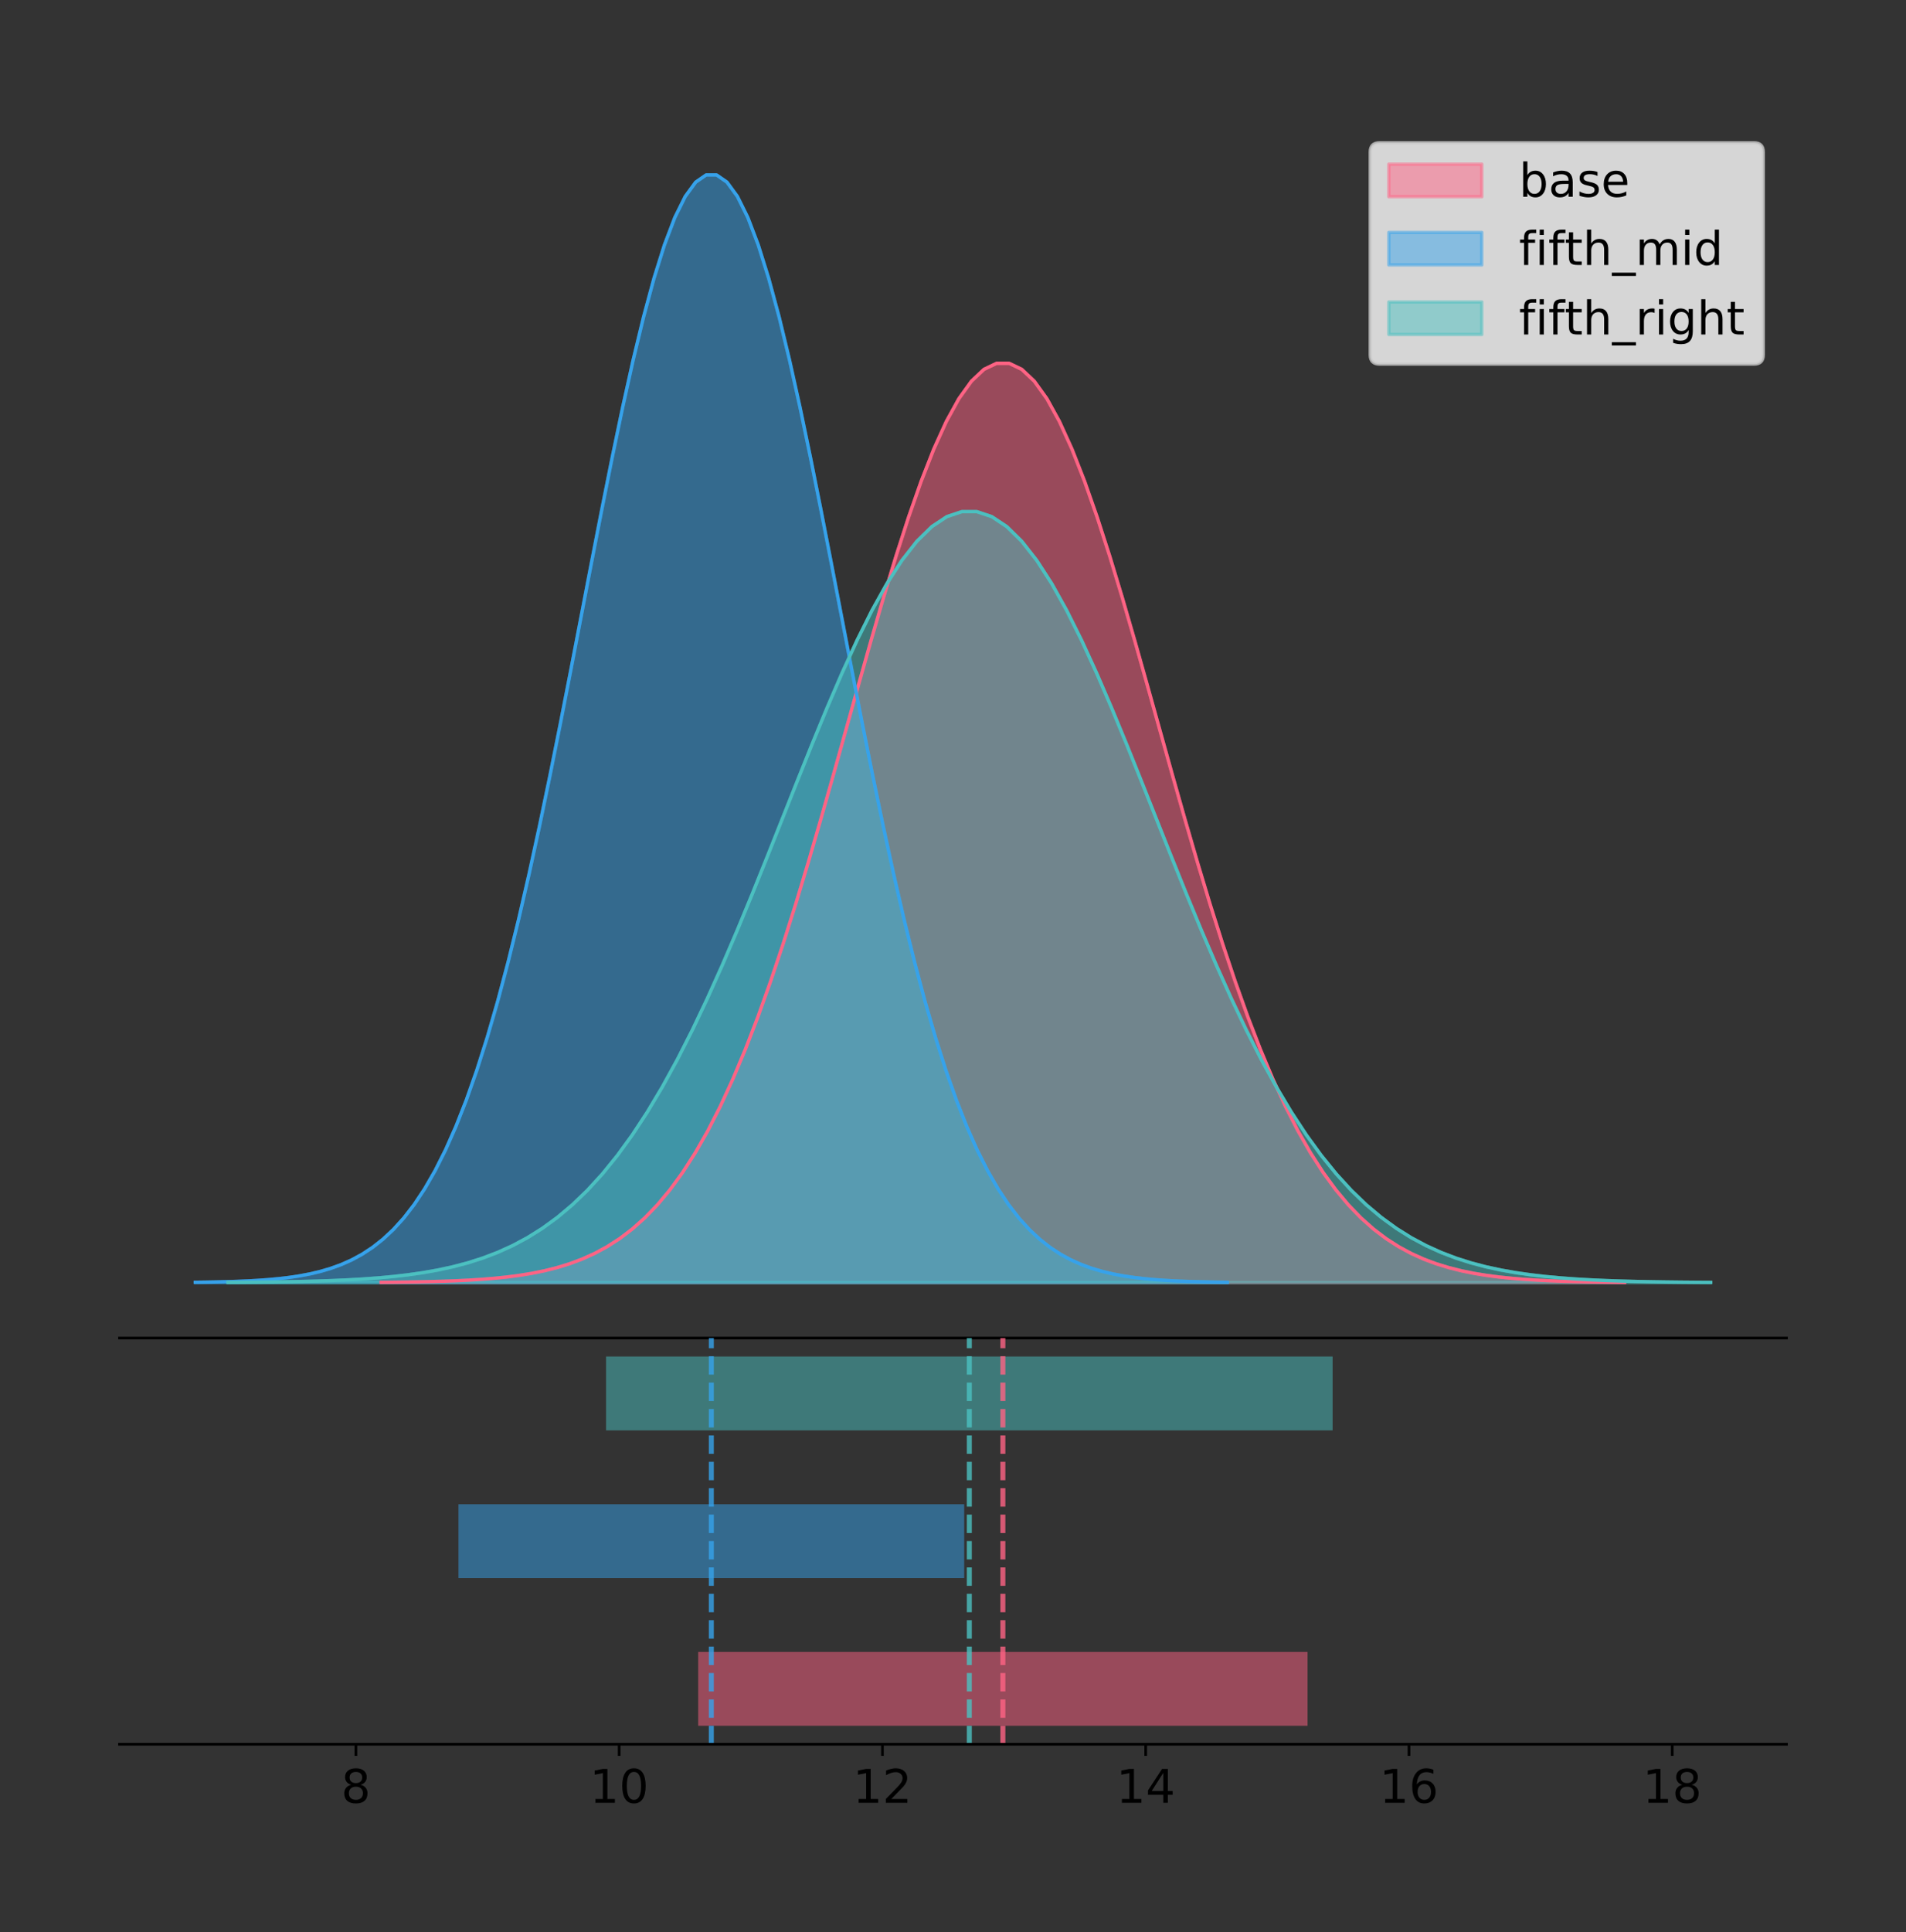 <?xml version="1.0" encoding="utf-8" standalone="no"?>
<!DOCTYPE svg PUBLIC "-//W3C//DTD SVG 1.1//EN"
  "http://www.w3.org/Graphics/SVG/1.1/DTD/svg11.dtd">
<!-- Created with matplotlib (https://matplotlib.org/) -->
<svg height="581.789pt" version="1.1" viewBox="0 0 574.2 581.789" width="574.2pt" xmlns="http://www.w3.org/2000/svg" xmlns:xlink="http://www.w3.org/1999/xlink">
 <rect x="0" y="0" width="574.2" height="581.789" fill="#333333" stroke="none"/>
 <defs>
  <style type="text/css">
*{stroke-linecap:butt;stroke-linejoin:round;}
  </style>
 </defs>
 <g id="figure_1">
  <g id="patch_1">
   <path d="M 0 581.789 
L 574.2 581.789 
L 574.2 0 
L 0 0 
z
" style="fill:none;"/>
  </g>
  <g id="axes_1">
   <g id="patch_2">
    <path d="M 36 402.93 
L 538.2 402.93 
L 538.2 36 
L 36 36 
z
" style="fill:none;"/>
   </g>
   <g id="PolyCollection_1">
    <defs>
     <path d="M 114.801 -195.538 
L 114.801 -195.631 
L 118.585 -195.666 
L 122.37 -195.713 
L 126.154 -195.776 
L 129.938 -195.859 
L 133.723 -195.969 
L 137.507 -196.113 
L 141.291 -196.299 
L 145.076 -196.539 
L 148.86 -196.847 
L 152.644 -197.237 
L 156.429 -197.73 
L 160.213 -198.347 
L 163.997 -199.115 
L 167.782 -200.063 
L 171.566 -201.225 
L 175.35 -202.638 
L 179.135 -204.346 
L 182.919 -206.393 
L 186.703 -208.828 
L 190.487 -211.704 
L 194.272 -215.075 
L 198.056 -218.994 
L 201.84 -223.517 
L 205.625 -228.694 
L 209.409 -234.574 
L 213.193 -241.197 
L 216.978 -248.596 
L 220.762 -256.793 
L 224.546 -265.796 
L 228.331 -275.597 
L 232.115 -286.173 
L 235.899 -297.477 
L 239.684 -309.445 
L 243.468 -321.99 
L 247.252 -335.003 
L 251.037 -348.354 
L 254.821 -361.893 
L 258.605 -375.453 
L 262.39 -388.851 
L 266.174 -401.896 
L 269.958 -414.387 
L 273.743 -426.123 
L 277.527 -436.908 
L 281.311 -446.552 
L 285.096 -454.883 
L 288.88 -461.746 
L 292.664 -467.013 
L 296.449 -470.581 
L 300.233 -472.383 
L 304.017 -472.383 
L 307.802 -470.581 
L 311.586 -467.013 
L 315.37 -461.746 
L 319.155 -454.883 
L 322.939 -446.552 
L 326.723 -436.908 
L 330.508 -426.123 
L 334.292 -414.387 
L 338.076 -401.896 
L 341.861 -388.851 
L 345.645 -375.453 
L 349.429 -361.893 
L 353.214 -348.354 
L 356.998 -335.003 
L 360.782 -321.99 
L 364.567 -309.445 
L 368.351 -297.477 
L 372.135 -286.173 
L 375.919 -275.597 
L 379.704 -265.796 
L 383.488 -256.793 
L 387.272 -248.596 
L 391.057 -241.197 
L 394.841 -234.574 
L 398.625 -228.694 
L 402.41 -223.517 
L 406.194 -218.994 
L 409.978 -215.075 
L 413.763 -211.704 
L 417.547 -208.828 
L 421.331 -206.393 
L 425.116 -204.346 
L 428.9 -202.638 
L 432.684 -201.225 
L 436.469 -200.063 
L 440.253 -199.115 
L 444.037 -198.347 
L 447.822 -197.73 
L 451.606 -197.237 
L 455.39 -196.847 
L 459.175 -196.539 
L 462.959 -196.299 
L 466.743 -196.113 
L 470.528 -195.969 
L 474.312 -195.859 
L 478.096 -195.776 
L 481.881 -195.713 
L 485.665 -195.666 
L 489.449 -195.631 
L 489.449 -195.538 
L 489.449 -195.538 
L 485.665 -195.538 
L 481.881 -195.538 
L 478.096 -195.538 
L 474.312 -195.538 
L 470.528 -195.538 
L 466.743 -195.538 
L 462.959 -195.538 
L 459.175 -195.538 
L 455.39 -195.538 
L 451.606 -195.538 
L 447.822 -195.538 
L 444.037 -195.538 
L 440.253 -195.538 
L 436.469 -195.538 
L 432.684 -195.538 
L 428.9 -195.538 
L 425.116 -195.538 
L 421.331 -195.538 
L 417.547 -195.538 
L 413.763 -195.538 
L 409.978 -195.538 
L 406.194 -195.538 
L 402.41 -195.538 
L 398.625 -195.538 
L 394.841 -195.538 
L 391.057 -195.538 
L 387.272 -195.538 
L 383.488 -195.538 
L 379.704 -195.538 
L 375.919 -195.538 
L 372.135 -195.538 
L 368.351 -195.538 
L 364.567 -195.538 
L 360.782 -195.538 
L 356.998 -195.538 
L 353.214 -195.538 
L 349.429 -195.538 
L 345.645 -195.538 
L 341.861 -195.538 
L 338.076 -195.538 
L 334.292 -195.538 
L 330.508 -195.538 
L 326.723 -195.538 
L 322.939 -195.538 
L 319.155 -195.538 
L 315.37 -195.538 
L 311.586 -195.538 
L 307.802 -195.538 
L 304.017 -195.538 
L 300.233 -195.538 
L 296.449 -195.538 
L 292.664 -195.538 
L 288.88 -195.538 
L 285.096 -195.538 
L 281.311 -195.538 
L 277.527 -195.538 
L 273.743 -195.538 
L 269.958 -195.538 
L 266.174 -195.538 
L 262.39 -195.538 
L 258.605 -195.538 
L 254.821 -195.538 
L 251.037 -195.538 
L 247.252 -195.538 
L 243.468 -195.538 
L 239.684 -195.538 
L 235.899 -195.538 
L 232.115 -195.538 
L 228.331 -195.538 
L 224.546 -195.538 
L 220.762 -195.538 
L 216.978 -195.538 
L 213.193 -195.538 
L 209.409 -195.538 
L 205.625 -195.538 
L 201.84 -195.538 
L 198.056 -195.538 
L 194.272 -195.538 
L 190.487 -195.538 
L 186.703 -195.538 
L 182.919 -195.538 
L 179.135 -195.538 
L 175.35 -195.538 
L 171.566 -195.538 
L 167.782 -195.538 
L 163.997 -195.538 
L 160.213 -195.538 
L 156.429 -195.538 
L 152.644 -195.538 
L 148.86 -195.538 
L 145.076 -195.538 
L 141.291 -195.538 
L 137.507 -195.538 
L 133.723 -195.538 
L 129.938 -195.538 
L 126.154 -195.538 
L 122.37 -195.538 
L 118.585 -195.538 
L 114.801 -195.538 
z
" id="mfd95639270" style="stroke:#ff6384;stroke-opacity:0.5;"/>
    </defs>
    <g clip-path="url(#p8973c9f863)">
     <use style="fill:#ff6384;fill-opacity:0.5;stroke:#ff6384;stroke-opacity:0.5;" x="0" xlink:href="#mfd95639270" y="581.789"/>
    </g>
   </g>
   <g id="PolyCollection_2">
    <defs>
     <path d="M 58.827 -195.538 
L 58.827 -195.65 
L 61.968 -195.692 
L 65.109 -195.749 
L 68.25 -195.825 
L 71.39 -195.925 
L 74.531 -196.058 
L 77.672 -196.23 
L 80.813 -196.455 
L 83.953 -196.744 
L 87.094 -197.115 
L 90.235 -197.585 
L 93.376 -198.179 
L 96.516 -198.923 
L 99.657 -199.848 
L 102.798 -200.99 
L 105.939 -202.39 
L 109.079 -204.093 
L 112.22 -206.151 
L 115.361 -208.617 
L 118.502 -211.552 
L 121.643 -215.017 
L 124.783 -219.078 
L 127.924 -223.801 
L 131.065 -229.25 
L 134.206 -235.488 
L 137.346 -242.572 
L 140.487 -250.552 
L 143.628 -259.468 
L 146.769 -269.344 
L 149.909 -280.192 
L 153.05 -292.002 
L 156.191 -304.744 
L 159.332 -318.365 
L 162.472 -332.786 
L 165.613 -347.901 
L 168.754 -363.58 
L 171.895 -379.667 
L 175.035 -395.98 
L 178.176 -412.318 
L 181.317 -428.462 
L 184.458 -444.18 
L 187.599 -459.23 
L 190.739 -473.372 
L 193.88 -486.366 
L 197.021 -497.987 
L 200.162 -508.025 
L 203.302 -516.294 
L 206.443 -522.64 
L 209.584 -526.94 
L 212.725 -529.111 
L 215.865 -529.111 
L 219.006 -526.94 
L 222.147 -522.64 
L 225.288 -516.294 
L 228.428 -508.025 
L 231.569 -497.987 
L 234.71 -486.366 
L 237.851 -473.372 
L 240.991 -459.23 
L 244.132 -444.18 
L 247.273 -428.462 
L 250.414 -412.318 
L 253.555 -395.98 
L 256.695 -379.667 
L 259.836 -363.58 
L 262.977 -347.901 
L 266.118 -332.786 
L 269.258 -318.365 
L 272.399 -304.744 
L 275.54 -292.002 
L 278.681 -280.192 
L 281.821 -269.344 
L 284.962 -259.468 
L 288.103 -250.552 
L 291.244 -242.572 
L 294.384 -235.488 
L 297.525 -229.25 
L 300.666 -223.801 
L 303.807 -219.078 
L 306.947 -215.017 
L 310.088 -211.552 
L 313.229 -208.617 
L 316.37 -206.151 
L 319.511 -204.093 
L 322.651 -202.39 
L 325.792 -200.99 
L 328.933 -199.848 
L 332.074 -198.923 
L 335.214 -198.179 
L 338.355 -197.585 
L 341.496 -197.115 
L 344.637 -196.744 
L 347.777 -196.455 
L 350.918 -196.23 
L 354.059 -196.058 
L 357.2 -195.925 
L 360.34 -195.825 
L 363.481 -195.749 
L 366.622 -195.692 
L 369.763 -195.65 
L 369.763 -195.538 
L 369.763 -195.538 
L 366.622 -195.538 
L 363.481 -195.538 
L 360.34 -195.538 
L 357.2 -195.538 
L 354.059 -195.538 
L 350.918 -195.538 
L 347.777 -195.538 
L 344.637 -195.538 
L 341.496 -195.538 
L 338.355 -195.538 
L 335.214 -195.538 
L 332.074 -195.538 
L 328.933 -195.538 
L 325.792 -195.538 
L 322.651 -195.538 
L 319.511 -195.538 
L 316.37 -195.538 
L 313.229 -195.538 
L 310.088 -195.538 
L 306.947 -195.538 
L 303.807 -195.538 
L 300.666 -195.538 
L 297.525 -195.538 
L 294.384 -195.538 
L 291.244 -195.538 
L 288.103 -195.538 
L 284.962 -195.538 
L 281.821 -195.538 
L 278.681 -195.538 
L 275.54 -195.538 
L 272.399 -195.538 
L 269.258 -195.538 
L 266.118 -195.538 
L 262.977 -195.538 
L 259.836 -195.538 
L 256.695 -195.538 
L 253.555 -195.538 
L 250.414 -195.538 
L 247.273 -195.538 
L 244.132 -195.538 
L 240.991 -195.538 
L 237.851 -195.538 
L 234.71 -195.538 
L 231.569 -195.538 
L 228.428 -195.538 
L 225.288 -195.538 
L 222.147 -195.538 
L 219.006 -195.538 
L 215.865 -195.538 
L 212.725 -195.538 
L 209.584 -195.538 
L 206.443 -195.538 
L 203.302 -195.538 
L 200.162 -195.538 
L 197.021 -195.538 
L 193.88 -195.538 
L 190.739 -195.538 
L 187.599 -195.538 
L 184.458 -195.538 
L 181.317 -195.538 
L 178.176 -195.538 
L 175.035 -195.538 
L 171.895 -195.538 
L 168.754 -195.538 
L 165.613 -195.538 
L 162.472 -195.538 
L 159.332 -195.538 
L 156.191 -195.538 
L 153.05 -195.538 
L 149.909 -195.538 
L 146.769 -195.538 
L 143.628 -195.538 
L 140.487 -195.538 
L 137.346 -195.538 
L 134.206 -195.538 
L 131.065 -195.538 
L 127.924 -195.538 
L 124.783 -195.538 
L 121.643 -195.538 
L 118.502 -195.538 
L 115.361 -195.538 
L 112.22 -195.538 
L 109.079 -195.538 
L 105.939 -195.538 
L 102.798 -195.538 
L 99.657 -195.538 
L 96.516 -195.538 
L 93.376 -195.538 
L 90.235 -195.538 
L 87.094 -195.538 
L 83.953 -195.538 
L 80.813 -195.538 
L 77.672 -195.538 
L 74.531 -195.538 
L 71.39 -195.538 
L 68.25 -195.538 
L 65.109 -195.538 
L 61.968 -195.538 
L 58.827 -195.538 
z
" id="m13fe0f7334" style="stroke:#36a2eb;stroke-opacity:0.5;"/>
    </defs>
    <g clip-path="url(#p8973c9f863)">
     <use style="fill:#36a2eb;fill-opacity:0.5;stroke:#36a2eb;stroke-opacity:0.5;" x="0" xlink:href="#m13fe0f7334" y="581.789"/>
    </g>
   </g>
   <g id="PolyCollection_3">
    <defs>
     <path d="M 68.661 -195.538 
L 68.661 -195.616 
L 73.173 -195.645 
L 77.685 -195.685 
L 82.198 -195.738 
L 86.71 -195.808 
L 91.222 -195.9 
L 95.734 -196.02 
L 100.247 -196.176 
L 104.759 -196.378 
L 109.271 -196.635 
L 113.783 -196.963 
L 118.296 -197.376 
L 122.808 -197.894 
L 127.32 -198.538 
L 131.832 -199.333 
L 136.345 -200.307 
L 140.857 -201.493 
L 145.369 -202.925 
L 149.881 -204.642 
L 154.393 -206.684 
L 158.906 -209.096 
L 163.418 -211.923 
L 167.93 -215.21 
L 172.442 -219.003 
L 176.955 -223.345 
L 181.467 -228.276 
L 185.979 -233.831 
L 190.491 -240.037 
L 195.004 -246.911 
L 199.516 -254.462 
L 204.028 -262.682 
L 208.54 -271.552 
L 213.053 -281.032 
L 217.565 -291.07 
L 222.077 -301.591 
L 226.589 -312.505 
L 231.102 -323.702 
L 235.614 -335.056 
L 240.126 -346.429 
L 244.638 -357.666 
L 249.151 -368.606 
L 253.663 -379.082 
L 258.175 -388.925 
L 262.687 -397.97 
L 267.199 -406.059 
L 271.712 -413.045 
L 276.224 -418.802 
L 280.736 -423.218 
L 285.248 -426.211 
L 289.761 -427.723 
L 294.273 -427.723 
L 298.785 -426.211 
L 303.297 -423.218 
L 307.81 -418.802 
L 312.322 -413.045 
L 316.834 -406.059 
L 321.346 -397.97 
L 325.859 -388.925 
L 330.371 -379.082 
L 334.883 -368.606 
L 339.395 -357.666 
L 343.908 -346.429 
L 348.42 -335.056 
L 352.932 -323.702 
L 357.444 -312.505 
L 361.957 -301.591 
L 366.469 -291.07 
L 370.981 -281.032 
L 375.493 -271.552 
L 380.006 -262.682 
L 384.518 -254.462 
L 389.03 -246.911 
L 393.542 -240.037 
L 398.054 -233.831 
L 402.567 -228.276 
L 407.079 -223.345 
L 411.591 -219.003 
L 416.103 -215.21 
L 420.616 -211.923 
L 425.128 -209.096 
L 429.64 -206.684 
L 434.152 -204.642 
L 438.665 -202.925 
L 443.177 -201.493 
L 447.689 -200.307 
L 452.201 -199.333 
L 456.714 -198.538 
L 461.226 -197.894 
L 465.738 -197.376 
L 470.25 -196.963 
L 474.763 -196.635 
L 479.275 -196.378 
L 483.787 -196.176 
L 488.299 -196.02 
L 492.812 -195.9 
L 497.324 -195.808 
L 501.836 -195.738 
L 506.348 -195.685 
L 510.86 -195.645 
L 515.373 -195.616 
L 515.373 -195.538 
L 515.373 -195.538 
L 510.86 -195.538 
L 506.348 -195.538 
L 501.836 -195.538 
L 497.324 -195.538 
L 492.812 -195.538 
L 488.299 -195.538 
L 483.787 -195.538 
L 479.275 -195.538 
L 474.763 -195.538 
L 470.25 -195.538 
L 465.738 -195.538 
L 461.226 -195.538 
L 456.714 -195.538 
L 452.201 -195.538 
L 447.689 -195.538 
L 443.177 -195.538 
L 438.665 -195.538 
L 434.152 -195.538 
L 429.64 -195.538 
L 425.128 -195.538 
L 420.616 -195.538 
L 416.103 -195.538 
L 411.591 -195.538 
L 407.079 -195.538 
L 402.567 -195.538 
L 398.054 -195.538 
L 393.542 -195.538 
L 389.03 -195.538 
L 384.518 -195.538 
L 380.006 -195.538 
L 375.493 -195.538 
L 370.981 -195.538 
L 366.469 -195.538 
L 361.957 -195.538 
L 357.444 -195.538 
L 352.932 -195.538 
L 348.42 -195.538 
L 343.908 -195.538 
L 339.395 -195.538 
L 334.883 -195.538 
L 330.371 -195.538 
L 325.859 -195.538 
L 321.346 -195.538 
L 316.834 -195.538 
L 312.322 -195.538 
L 307.81 -195.538 
L 303.297 -195.538 
L 298.785 -195.538 
L 294.273 -195.538 
L 289.761 -195.538 
L 285.248 -195.538 
L 280.736 -195.538 
L 276.224 -195.538 
L 271.712 -195.538 
L 267.199 -195.538 
L 262.687 -195.538 
L 258.175 -195.538 
L 253.663 -195.538 
L 249.151 -195.538 
L 244.638 -195.538 
L 240.126 -195.538 
L 235.614 -195.538 
L 231.102 -195.538 
L 226.589 -195.538 
L 222.077 -195.538 
L 217.565 -195.538 
L 213.053 -195.538 
L 208.54 -195.538 
L 204.028 -195.538 
L 199.516 -195.538 
L 195.004 -195.538 
L 190.491 -195.538 
L 185.979 -195.538 
L 181.467 -195.538 
L 176.955 -195.538 
L 172.442 -195.538 
L 167.93 -195.538 
L 163.418 -195.538 
L 158.906 -195.538 
L 154.393 -195.538 
L 149.881 -195.538 
L 145.369 -195.538 
L 140.857 -195.538 
L 136.345 -195.538 
L 131.832 -195.538 
L 127.32 -195.538 
L 122.808 -195.538 
L 118.296 -195.538 
L 113.783 -195.538 
L 109.271 -195.538 
L 104.759 -195.538 
L 100.247 -195.538 
L 95.734 -195.538 
L 91.222 -195.538 
L 86.71 -195.538 
L 82.198 -195.538 
L 77.685 -195.538 
L 73.173 -195.538 
L 68.661 -195.538 
z
" id="ma1ddcb016d" style="stroke:#4bc0c0;stroke-opacity:0.5;"/>
    </defs>
    <g clip-path="url(#p8973c9f863)">
     <use style="fill:#4bc0c0;fill-opacity:0.5;stroke:#4bc0c0;stroke-opacity:0.5;" x="0" xlink:href="#ma1ddcb016d" y="581.789"/>
    </g>
   </g>
   <g id="line2d_1">
    <path clip-path="url(#p8973c9f863)" d="M 114.801 386.158 
L 118.585 386.123 
L 122.37 386.076 
L 126.154 386.013 
L 129.938 385.93 
L 133.723 385.82 
L 137.507 385.677 
L 141.291 385.49 
L 145.076 385.25 
L 148.86 384.943 
L 152.644 384.552 
L 156.429 384.059 
L 160.213 383.442 
L 163.997 382.674 
L 167.782 381.726 
L 171.566 380.565 
L 175.35 379.151 
L 179.135 377.443 
L 182.919 375.397 
L 186.703 372.961 
L 190.487 370.085 
L 194.272 366.715 
L 198.056 362.795 
L 201.84 358.273 
L 205.625 353.095 
L 209.409 347.216 
L 213.193 340.593 
L 216.978 333.194 
L 220.762 324.997 
L 224.546 315.994 
L 228.331 306.192 
L 232.115 295.617 
L 235.899 284.312 
L 239.684 272.344 
L 243.468 259.799 
L 247.252 246.786 
L 251.037 233.436 
L 254.821 219.897 
L 258.605 206.337 
L 262.39 192.938 
L 266.174 179.894 
L 269.958 167.403 
L 273.743 155.666 
L 277.527 144.882 
L 281.311 135.237 
L 285.096 126.906 
L 288.88 120.043 
L 292.664 114.777 
L 296.449 111.208 
L 300.233 109.406 
L 304.017 109.406 
L 307.802 111.208 
L 311.586 114.777 
L 315.37 120.043 
L 319.155 126.906 
L 322.939 135.237 
L 326.723 144.882 
L 330.508 155.666 
L 334.292 167.403 
L 338.076 179.894 
L 341.861 192.938 
L 345.645 206.337 
L 349.429 219.897 
L 353.214 233.436 
L 356.998 246.786 
L 360.782 259.799 
L 364.567 272.344 
L 368.351 284.312 
L 372.135 295.617 
L 375.919 306.192 
L 379.704 315.994 
L 383.488 324.997 
L 387.272 333.194 
L 391.057 340.593 
L 394.841 347.216 
L 398.625 353.095 
L 402.41 358.273 
L 406.194 362.795 
L 409.978 366.715 
L 413.763 370.085 
L 417.547 372.961 
L 421.331 375.397 
L 425.116 377.443 
L 428.9 379.151 
L 432.684 380.565 
L 436.469 381.726 
L 440.253 382.674 
L 444.037 383.442 
L 447.822 384.059 
L 451.606 384.552 
L 455.39 384.943 
L 459.175 385.25 
L 462.959 385.49 
L 466.743 385.677 
L 470.528 385.82 
L 474.312 385.93 
L 478.096 386.013 
L 481.881 386.076 
L 485.665 386.123 
L 489.449 386.158 
" style="fill:none;stroke:#ff6384;stroke-linecap:square;"/>
   </g>
   <g id="line2d_2">
    <path clip-path="url(#p8973c9f863)" d="M 58.827 386.139 
L 61.968 386.097 
L 65.109 386.04 
L 68.25 385.965 
L 71.39 385.864 
L 74.531 385.732 
L 77.672 385.559 
L 80.813 385.334 
L 83.953 385.045 
L 87.094 384.675 
L 90.235 384.204 
L 93.376 383.61 
L 96.516 382.867 
L 99.657 381.941 
L 102.798 380.799 
L 105.939 379.399 
L 109.079 377.696 
L 112.22 375.639 
L 115.361 373.172 
L 118.502 370.238 
L 121.643 366.772 
L 124.783 362.711 
L 127.924 357.989 
L 131.065 352.539 
L 134.206 346.301 
L 137.346 339.217 
L 140.487 331.237 
L 143.628 322.322 
L 146.769 312.445 
L 149.909 301.597 
L 153.05 289.787 
L 156.191 277.045 
L 159.332 263.424 
L 162.472 249.004 
L 165.613 233.888 
L 168.754 218.209 
L 171.895 202.123 
L 175.035 185.809 
L 178.176 169.471 
L 181.317 153.327 
L 184.458 137.61 
L 187.599 122.559 
L 190.739 108.418 
L 193.88 95.423 
L 197.021 83.803 
L 200.162 73.765 
L 203.302 65.495 
L 206.443 59.15 
L 209.584 54.85 
L 212.725 52.679 
L 215.865 52.679 
L 219.006 54.85 
L 222.147 59.15 
L 225.288 65.495 
L 228.428 73.765 
L 231.569 83.803 
L 234.71 95.423 
L 237.851 108.418 
L 240.991 122.559 
L 244.132 137.61 
L 247.273 153.327 
L 250.414 169.471 
L 253.555 185.809 
L 256.695 202.123 
L 259.836 218.209 
L 262.977 233.888 
L 266.118 249.004 
L 269.258 263.424 
L 272.399 277.045 
L 275.54 289.787 
L 278.681 301.597 
L 281.821 312.445 
L 284.962 322.322 
L 288.103 331.237 
L 291.244 339.217 
L 294.384 346.301 
L 297.525 352.539 
L 300.666 357.989 
L 303.807 362.711 
L 306.947 366.772 
L 310.088 370.238 
L 313.229 373.172 
L 316.37 375.639 
L 319.511 377.696 
L 322.651 379.399 
L 325.792 380.799 
L 328.933 381.941 
L 332.074 382.867 
L 335.214 383.61 
L 338.355 384.204 
L 341.496 384.675 
L 344.637 385.045 
L 347.777 385.334 
L 350.918 385.559 
L 354.059 385.732 
L 357.2 385.864 
L 360.34 385.965 
L 363.481 386.04 
L 366.622 386.097 
L 369.763 386.139 
" style="fill:none;stroke:#36a2eb;stroke-linecap:square;"/>
   </g>
   <g id="line2d_3">
    <path clip-path="url(#p8973c9f863)" d="M 68.661 386.173 
L 73.173 386.144 
L 77.685 386.104 
L 82.198 386.052 
L 86.71 385.982 
L 91.222 385.89 
L 95.734 385.769 
L 100.247 385.613 
L 104.759 385.412 
L 109.271 385.154 
L 113.783 384.826 
L 118.296 384.413 
L 122.808 383.895 
L 127.32 383.251 
L 131.832 382.456 
L 136.345 381.482 
L 140.857 380.296 
L 145.369 378.864 
L 149.881 377.148 
L 154.393 375.105 
L 158.906 372.693 
L 163.418 369.866 
L 167.93 366.579 
L 172.442 362.786 
L 176.955 358.444 
L 181.467 353.513 
L 185.979 347.958 
L 190.491 341.753 
L 195.004 334.878 
L 199.516 327.328 
L 204.028 319.107 
L 208.54 310.238 
L 213.053 300.757 
L 217.565 290.719 
L 222.077 280.198 
L 226.589 269.285 
L 231.102 258.088 
L 235.614 246.733 
L 240.126 235.361 
L 244.638 224.123 
L 249.151 213.183 
L 253.663 202.707 
L 258.175 192.864 
L 262.687 183.819 
L 267.199 175.731 
L 271.712 168.744 
L 276.224 162.988 
L 280.736 158.571 
L 285.248 155.578 
L 289.761 154.067 
L 294.273 154.067 
L 298.785 155.578 
L 303.297 158.571 
L 307.81 162.988 
L 312.322 168.744 
L 316.834 175.731 
L 321.346 183.819 
L 325.859 192.864 
L 330.371 202.707 
L 334.883 213.183 
L 339.395 224.123 
L 343.908 235.361 
L 348.42 246.733 
L 352.932 258.088 
L 357.444 269.285 
L 361.957 280.198 
L 366.469 290.719 
L 370.981 300.757 
L 375.493 310.238 
L 380.006 319.107 
L 384.518 327.328 
L 389.03 334.878 
L 393.542 341.753 
L 398.054 347.958 
L 402.567 353.513 
L 407.079 358.444 
L 411.591 362.786 
L 416.103 366.579 
L 420.616 369.866 
L 425.128 372.693 
L 429.64 375.105 
L 434.152 377.148 
L 438.665 378.864 
L 443.177 380.296 
L 447.689 381.482 
L 452.201 382.456 
L 456.714 383.251 
L 461.226 383.895 
L 465.738 384.413 
L 470.25 384.826 
L 474.763 385.154 
L 479.275 385.412 
L 483.787 385.613 
L 488.299 385.769 
L 492.812 385.89 
L 497.324 385.982 
L 501.836 386.052 
L 506.348 386.104 
L 510.86 386.144 
L 515.373 386.173 
" style="fill:none;stroke:#4bc0c0;stroke-linecap:square;"/>
   </g>
   <g id="patch_3">
    <path d="M 36 402.93 
L 538.2 402.93 
" style="fill:none;stroke:#000000;stroke-linecap:square;stroke-linejoin:miter;stroke-width:0.8;"/>
   </g>
   <g id="legend_1">
    <g id="patch_4">
     <path d="M 415.602 109.627 
L 528.4 109.627 
Q 531.2 109.627 531.2 106.827 
L 531.2 45.8 
Q 531.2 43 528.4 43 
L 415.602 43 
Q 412.802 43 412.802 45.8 
L 412.802 106.827 
Q 412.802 109.627 415.602 109.627 
z
" style="fill:#ffffff;opacity:0.8;stroke:#cccccc;stroke-linejoin:miter;"/>
    </g>
    <g id="patch_5">
     <path d="M 418.402 59.238 
L 446.402 59.238 
L 446.402 49.438 
L 418.402 49.438 
z
" style="fill:#ff6384;opacity:0.5;stroke:#ff6384;stroke-linejoin:miter;"/>
    </g>
    <g id="text_1">
     <!-- base -->
     <defs>
      <path d="M 48.688 27.297 
Q 48.688 37.203 44.609 42.844 
Q 40.531 48.484 33.406 48.484 
Q 26.266 48.484 22.188 42.844 
Q 18.109 37.203 18.109 27.297 
Q 18.109 17.391 22.188 11.75 
Q 26.266 6.109 33.406 6.109 
Q 40.531 6.109 44.609 11.75 
Q 48.688 17.391 48.688 27.297 
z
M 18.109 46.391 
Q 20.953 51.266 25.266 53.625 
Q 29.594 56 35.594 56 
Q 45.562 56 51.781 48.094 
Q 58.016 40.188 58.016 27.297 
Q 58.016 14.406 51.781 6.484 
Q 45.562 -1.422 35.594 -1.422 
Q 29.594 -1.422 25.266 0.953 
Q 20.953 3.328 18.109 8.203 
L 18.109 0 
L 9.078 0 
L 9.078 75.984 
L 18.109 75.984 
z
" id="DejaVuSans-98"/>
      <path d="M 34.281 27.484 
Q 23.391 27.484 19.188 25 
Q 14.984 22.516 14.984 16.5 
Q 14.984 11.719 18.141 8.906 
Q 21.297 6.109 26.703 6.109 
Q 34.188 6.109 38.703 11.406 
Q 43.219 16.703 43.219 25.484 
L 43.219 27.484 
z
M 52.203 31.203 
L 52.203 0 
L 43.219 0 
L 43.219 8.297 
Q 40.141 3.328 35.547 0.953 
Q 30.953 -1.422 24.312 -1.422 
Q 15.922 -1.422 10.953 3.297 
Q 6 8.016 6 15.922 
Q 6 25.141 12.172 29.828 
Q 18.359 34.516 30.609 34.516 
L 43.219 34.516 
L 43.219 35.406 
Q 43.219 41.609 39.141 45 
Q 35.062 48.391 27.688 48.391 
Q 23 48.391 18.547 47.266 
Q 14.109 46.141 10.016 43.891 
L 10.016 52.203 
Q 14.938 54.109 19.578 55.047 
Q 24.219 56 28.609 56 
Q 40.484 56 46.344 49.844 
Q 52.203 43.703 52.203 31.203 
z
" id="DejaVuSans-97"/>
      <path d="M 44.281 53.078 
L 44.281 44.578 
Q 40.484 46.531 36.375 47.5 
Q 32.281 48.484 27.875 48.484 
Q 21.188 48.484 17.844 46.438 
Q 14.5 44.391 14.5 40.281 
Q 14.5 37.156 16.891 35.375 
Q 19.281 33.594 26.516 31.984 
L 29.594 31.297 
Q 39.156 29.25 43.188 25.516 
Q 47.219 21.781 47.219 15.094 
Q 47.219 7.469 41.188 3.016 
Q 35.156 -1.422 24.609 -1.422 
Q 20.219 -1.422 15.453 -0.562 
Q 10.688 0.297 5.422 2 
L 5.422 11.281 
Q 10.406 8.688 15.234 7.391 
Q 20.062 6.109 24.812 6.109 
Q 31.156 6.109 34.562 8.281 
Q 37.984 10.453 37.984 14.406 
Q 37.984 18.062 35.516 20.016 
Q 33.062 21.969 24.703 23.781 
L 21.578 24.516 
Q 13.234 26.266 9.516 29.906 
Q 5.812 33.547 5.812 39.891 
Q 5.812 47.609 11.281 51.797 
Q 16.75 56 26.812 56 
Q 31.781 56 36.172 55.266 
Q 40.578 54.547 44.281 53.078 
z
" id="DejaVuSans-115"/>
      <path d="M 56.203 29.594 
L 56.203 25.203 
L 14.891 25.203 
Q 15.484 15.922 20.484 11.062 
Q 25.484 6.203 34.422 6.203 
Q 39.594 6.203 44.453 7.469 
Q 49.312 8.734 54.109 11.281 
L 54.109 2.781 
Q 49.266 0.734 44.188 -0.344 
Q 39.109 -1.422 33.891 -1.422 
Q 20.797 -1.422 13.156 6.188 
Q 5.516 13.812 5.516 26.812 
Q 5.516 40.234 12.766 48.109 
Q 20.016 56 32.328 56 
Q 43.359 56 49.781 48.891 
Q 56.203 41.797 56.203 29.594 
z
M 47.219 32.234 
Q 47.125 39.594 43.094 43.984 
Q 39.062 48.391 32.422 48.391 
Q 24.906 48.391 20.391 44.141 
Q 15.875 39.891 15.188 32.172 
z
" id="DejaVuSans-101"/>
     </defs>
     <g transform="translate(457.602 59.238)scale(0.14 -0.14)">
      <use xlink:href="#DejaVuSans-98"/>
      <use x="63.477" xlink:href="#DejaVuSans-97"/>
      <use x="124.756" xlink:href="#DejaVuSans-115"/>
      <use x="176.855" xlink:href="#DejaVuSans-101"/>
     </g>
    </g>
    <g id="patch_6">
     <path d="M 418.402 79.787 
L 446.402 79.787 
L 446.402 69.987 
L 418.402 69.987 
z
" style="fill:#36a2eb;opacity:0.5;stroke:#36a2eb;stroke-linejoin:miter;"/>
    </g>
    <g id="text_2">
     <!-- fifth_mid -->
     <defs>
      <path d="M 37.109 75.984 
L 37.109 68.5 
L 28.516 68.5 
Q 23.688 68.5 21.797 66.547 
Q 19.922 64.594 19.922 59.516 
L 19.922 54.688 
L 34.719 54.688 
L 34.719 47.703 
L 19.922 47.703 
L 19.922 0 
L 10.891 0 
L 10.891 47.703 
L 2.297 47.703 
L 2.297 54.688 
L 10.891 54.688 
L 10.891 58.5 
Q 10.891 67.625 15.141 71.797 
Q 19.391 75.984 28.609 75.984 
z
" id="DejaVuSans-102"/>
      <path d="M 9.422 54.688 
L 18.406 54.688 
L 18.406 0 
L 9.422 0 
z
M 9.422 75.984 
L 18.406 75.984 
L 18.406 64.594 
L 9.422 64.594 
z
" id="DejaVuSans-105"/>
      <path d="M 18.312 70.219 
L 18.312 54.688 
L 36.812 54.688 
L 36.812 47.703 
L 18.312 47.703 
L 18.312 18.016 
Q 18.312 11.328 20.141 9.422 
Q 21.969 7.516 27.594 7.516 
L 36.812 7.516 
L 36.812 0 
L 27.594 0 
Q 17.188 0 13.234 3.875 
Q 9.281 7.766 9.281 18.016 
L 9.281 47.703 
L 2.688 47.703 
L 2.688 54.688 
L 9.281 54.688 
L 9.281 70.219 
z
" id="DejaVuSans-116"/>
      <path d="M 54.891 33.016 
L 54.891 0 
L 45.906 0 
L 45.906 32.719 
Q 45.906 40.484 42.875 44.328 
Q 39.844 48.188 33.797 48.188 
Q 26.516 48.188 22.312 43.547 
Q 18.109 38.922 18.109 30.906 
L 18.109 0 
L 9.078 0 
L 9.078 75.984 
L 18.109 75.984 
L 18.109 46.188 
Q 21.344 51.125 25.703 53.562 
Q 30.078 56 35.797 56 
Q 45.219 56 50.047 50.172 
Q 54.891 44.344 54.891 33.016 
z
" id="DejaVuSans-104"/>
      <path d="M 50.984 -16.609 
L 50.984 -23.578 
L -0.984 -23.578 
L -0.984 -16.609 
z
" id="DejaVuSans-95"/>
      <path d="M 52 44.188 
Q 55.375 50.25 60.062 53.125 
Q 64.75 56 71.094 56 
Q 79.641 56 84.281 50.016 
Q 88.922 44.047 88.922 33.016 
L 88.922 0 
L 79.891 0 
L 79.891 32.719 
Q 79.891 40.578 77.094 44.375 
Q 74.312 48.188 68.609 48.188 
Q 61.625 48.188 57.562 43.547 
Q 53.516 38.922 53.516 30.906 
L 53.516 0 
L 44.484 0 
L 44.484 32.719 
Q 44.484 40.625 41.703 44.406 
Q 38.922 48.188 33.109 48.188 
Q 26.219 48.188 22.156 43.531 
Q 18.109 38.875 18.109 30.906 
L 18.109 0 
L 9.078 0 
L 9.078 54.688 
L 18.109 54.688 
L 18.109 46.188 
Q 21.188 51.219 25.484 53.609 
Q 29.781 56 35.688 56 
Q 41.656 56 45.828 52.969 
Q 50 49.953 52 44.188 
z
" id="DejaVuSans-109"/>
      <path d="M 45.406 46.391 
L 45.406 75.984 
L 54.391 75.984 
L 54.391 0 
L 45.406 0 
L 45.406 8.203 
Q 42.578 3.328 38.25 0.953 
Q 33.938 -1.422 27.875 -1.422 
Q 17.969 -1.422 11.734 6.484 
Q 5.516 14.406 5.516 27.297 
Q 5.516 40.188 11.734 48.094 
Q 17.969 56 27.875 56 
Q 33.938 56 38.25 53.625 
Q 42.578 51.266 45.406 46.391 
z
M 14.797 27.297 
Q 14.797 17.391 18.875 11.75 
Q 22.953 6.109 30.078 6.109 
Q 37.203 6.109 41.297 11.75 
Q 45.406 17.391 45.406 27.297 
Q 45.406 37.203 41.297 42.844 
Q 37.203 48.484 30.078 48.484 
Q 22.953 48.484 18.875 42.844 
Q 14.797 37.203 14.797 27.297 
z
" id="DejaVuSans-100"/>
     </defs>
     <g transform="translate(457.602 79.787)scale(0.14 -0.14)">
      <use xlink:href="#DejaVuSans-102"/>
      <use x="35.205" xlink:href="#DejaVuSans-105"/>
      <use x="62.988" xlink:href="#DejaVuSans-102"/>
      <use x="98.178" xlink:href="#DejaVuSans-116"/>
      <use x="137.387" xlink:href="#DejaVuSans-104"/>
      <use x="200.766" xlink:href="#DejaVuSans-95"/>
      <use x="250.766" xlink:href="#DejaVuSans-109"/>
      <use x="348.178" xlink:href="#DejaVuSans-105"/>
      <use x="375.961" xlink:href="#DejaVuSans-100"/>
     </g>
    </g>
    <g id="patch_7">
     <path d="M 418.402 100.726 
L 446.402 100.726 
L 446.402 90.926 
L 418.402 90.926 
z
" style="fill:#4bc0c0;opacity:0.5;stroke:#4bc0c0;stroke-linejoin:miter;"/>
    </g>
    <g id="text_3">
     <!-- fifth_right -->
     <defs>
      <path d="M 41.109 46.297 
Q 39.594 47.172 37.812 47.578 
Q 36.031 48 33.891 48 
Q 26.266 48 22.188 43.047 
Q 18.109 38.094 18.109 28.812 
L 18.109 0 
L 9.078 0 
L 9.078 54.688 
L 18.109 54.688 
L 18.109 46.188 
Q 20.953 51.172 25.484 53.578 
Q 30.031 56 36.531 56 
Q 37.453 56 38.578 55.875 
Q 39.703 55.766 41.062 55.516 
z
" id="DejaVuSans-114"/>
      <path d="M 45.406 27.984 
Q 45.406 37.75 41.375 43.109 
Q 37.359 48.484 30.078 48.484 
Q 22.859 48.484 18.828 43.109 
Q 14.797 37.75 14.797 27.984 
Q 14.797 18.266 18.828 12.891 
Q 22.859 7.516 30.078 7.516 
Q 37.359 7.516 41.375 12.891 
Q 45.406 18.266 45.406 27.984 
z
M 54.391 6.781 
Q 54.391 -7.172 48.188 -13.984 
Q 42 -20.797 29.203 -20.797 
Q 24.469 -20.797 20.266 -20.094 
Q 16.062 -19.391 12.109 -17.922 
L 12.109 -9.188 
Q 16.062 -11.328 19.922 -12.344 
Q 23.781 -13.375 27.781 -13.375 
Q 36.625 -13.375 41.016 -8.766 
Q 45.406 -4.156 45.406 5.172 
L 45.406 9.625 
Q 42.625 4.781 38.281 2.391 
Q 33.938 0 27.875 0 
Q 17.828 0 11.672 7.656 
Q 5.516 15.328 5.516 27.984 
Q 5.516 40.672 11.672 48.328 
Q 17.828 56 27.875 56 
Q 33.938 56 38.281 53.609 
Q 42.625 51.219 45.406 46.391 
L 45.406 54.688 
L 54.391 54.688 
z
" id="DejaVuSans-103"/>
     </defs>
     <g transform="translate(457.602 100.726)scale(0.14 -0.14)">
      <use xlink:href="#DejaVuSans-102"/>
      <use x="35.205" xlink:href="#DejaVuSans-105"/>
      <use x="62.988" xlink:href="#DejaVuSans-102"/>
      <use x="98.178" xlink:href="#DejaVuSans-116"/>
      <use x="137.387" xlink:href="#DejaVuSans-104"/>
      <use x="200.766" xlink:href="#DejaVuSans-95"/>
      <use x="250.766" xlink:href="#DejaVuSans-114"/>
      <use x="291.879" xlink:href="#DejaVuSans-105"/>
      <use x="319.662" xlink:href="#DejaVuSans-103"/>
      <use x="383.139" xlink:href="#DejaVuSans-104"/>
      <use x="446.518" xlink:href="#DejaVuSans-116"/>
     </g>
    </g>
   </g>
  </g>
  <g id="axes_2">
   <g id="patch_8">
    <path d="M 36 525.24 
L 538.2 525.24 
L 538.2 402.93 
L 36 402.93 
z
" style="fill:none;"/>
   </g>
   <g id="patch_9">
    <path clip-path="url(#p549ab34330)" d="M 210.336 519.68 
L 393.914 519.68 
L 393.914 497.442 
L 210.336 497.442 
z
" style="fill:#ff6384;opacity:0.5;"/>
   </g>
   <g id="patch_10">
    <path clip-path="url(#p549ab34330)" d="M 138.116 475.204 
L 290.474 475.204 
L 290.474 452.966 
L 138.116 452.966 
z
" style="fill:#36a2eb;opacity:0.5;"/>
   </g>
   <g id="patch_11">
    <path clip-path="url(#p549ab34330)" d="M 182.572 430.728 
L 401.461 430.728 
L 401.461 408.49 
L 182.572 408.49 
z
" style="fill:#4bc0c0;opacity:0.5;"/>
   </g>
   <g id="matplotlib.axis_1">
    <g id="xtick_1">
     <g id="line2d_4">
      <defs>
       <path d="M 0 0 
L 0 3.5 
" id="mb4b3cef7d4" style="stroke:#000000;stroke-width:0.8;"/>
      </defs>
      <g>
       <use style="stroke:#000000;stroke-width:0.8;" x="107.22" xlink:href="#mb4b3cef7d4" y="525.24"/>
      </g>
     </g>
     <g id="text_4">
      <!-- 8 -->
      <defs>
       <path d="M 31.781 34.625 
Q 24.75 34.625 20.719 30.859 
Q 16.703 27.094 16.703 20.516 
Q 16.703 13.922 20.719 10.156 
Q 24.75 6.391 31.781 6.391 
Q 38.812 6.391 42.859 10.172 
Q 46.922 13.969 46.922 20.516 
Q 46.922 27.094 42.891 30.859 
Q 38.875 34.625 31.781 34.625 
z
M 21.922 38.812 
Q 15.578 40.375 12.031 44.719 
Q 8.5 49.078 8.5 55.328 
Q 8.5 64.062 14.719 69.141 
Q 20.953 74.219 31.781 74.219 
Q 42.672 74.219 48.875 69.141 
Q 55.078 64.062 55.078 55.328 
Q 55.078 49.078 51.531 44.719 
Q 48 40.375 41.703 38.812 
Q 48.828 37.156 52.797 32.312 
Q 56.781 27.484 56.781 20.516 
Q 56.781 9.906 50.312 4.234 
Q 43.844 -1.422 31.781 -1.422 
Q 19.734 -1.422 13.25 4.234 
Q 6.781 9.906 6.781 20.516 
Q 6.781 27.484 10.781 32.312 
Q 14.797 37.156 21.922 38.812 
z
M 18.312 54.391 
Q 18.312 48.734 21.844 45.562 
Q 25.391 42.391 31.781 42.391 
Q 38.141 42.391 41.719 45.562 
Q 45.312 48.734 45.312 54.391 
Q 45.312 60.062 41.719 63.234 
Q 38.141 66.406 31.781 66.406 
Q 25.391 66.406 21.844 63.234 
Q 18.312 60.062 18.312 54.391 
z
" id="DejaVuSans-56"/>
      </defs>
      <g transform="translate(102.766 542.878)scale(0.14 -0.14)">
       <use xlink:href="#DejaVuSans-56"/>
      </g>
     </g>
    </g>
    <g id="xtick_2">
     <g id="line2d_5">
      <g>
       <use style="stroke:#000000;stroke-width:0.8;" x="186.532" xlink:href="#mb4b3cef7d4" y="525.24"/>
      </g>
     </g>
     <g id="text_5">
      <!-- 10 -->
      <defs>
       <path d="M 12.406 8.297 
L 28.516 8.297 
L 28.516 63.922 
L 10.984 60.406 
L 10.984 69.391 
L 28.422 72.906 
L 38.281 72.906 
L 38.281 8.297 
L 54.391 8.297 
L 54.391 0 
L 12.406 0 
z
" id="DejaVuSans-49"/>
       <path d="M 31.781 66.406 
Q 24.172 66.406 20.328 58.906 
Q 16.5 51.422 16.5 36.375 
Q 16.5 21.391 20.328 13.891 
Q 24.172 6.391 31.781 6.391 
Q 39.453 6.391 43.281 13.891 
Q 47.125 21.391 47.125 36.375 
Q 47.125 51.422 43.281 58.906 
Q 39.453 66.406 31.781 66.406 
z
M 31.781 74.219 
Q 44.047 74.219 50.516 64.516 
Q 56.984 54.828 56.984 36.375 
Q 56.984 17.969 50.516 8.266 
Q 44.047 -1.422 31.781 -1.422 
Q 19.531 -1.422 13.062 8.266 
Q 6.594 17.969 6.594 36.375 
Q 6.594 54.828 13.062 64.516 
Q 19.531 74.219 31.781 74.219 
z
" id="DejaVuSans-48"/>
      </defs>
      <g transform="translate(177.624 542.878)scale(0.14 -0.14)">
       <use xlink:href="#DejaVuSans-49"/>
       <use x="63.623" xlink:href="#DejaVuSans-48"/>
      </g>
     </g>
    </g>
    <g id="xtick_3">
     <g id="line2d_6">
      <g>
       <use style="stroke:#000000;stroke-width:0.8;" x="265.844" xlink:href="#mb4b3cef7d4" y="525.24"/>
      </g>
     </g>
     <g id="text_6">
      <!-- 12 -->
      <defs>
       <path d="M 19.188 8.297 
L 53.609 8.297 
L 53.609 0 
L 7.328 0 
L 7.328 8.297 
Q 12.938 14.109 22.625 23.891 
Q 32.328 33.688 34.812 36.531 
Q 39.547 41.844 41.422 45.531 
Q 43.312 49.219 43.312 52.781 
Q 43.312 58.594 39.234 62.25 
Q 35.156 65.922 28.609 65.922 
Q 23.969 65.922 18.812 64.312 
Q 13.672 62.703 7.812 59.422 
L 7.812 69.391 
Q 13.766 71.781 18.938 73 
Q 24.125 74.219 28.422 74.219 
Q 39.75 74.219 46.484 68.547 
Q 53.219 62.891 53.219 53.422 
Q 53.219 48.922 51.531 44.891 
Q 49.859 40.875 45.406 35.406 
Q 44.188 33.984 37.641 27.219 
Q 31.109 20.453 19.188 8.297 
z
" id="DejaVuSans-50"/>
      </defs>
      <g transform="translate(256.936 542.878)scale(0.14 -0.14)">
       <use xlink:href="#DejaVuSans-49"/>
       <use x="63.623" xlink:href="#DejaVuSans-50"/>
      </g>
     </g>
    </g>
    <g id="xtick_4">
     <g id="line2d_7">
      <g>
       <use style="stroke:#000000;stroke-width:0.8;" x="345.156" xlink:href="#mb4b3cef7d4" y="525.24"/>
      </g>
     </g>
     <g id="text_7">
      <!-- 14 -->
      <defs>
       <path d="M 37.797 64.312 
L 12.891 25.391 
L 37.797 25.391 
z
M 35.203 72.906 
L 47.609 72.906 
L 47.609 25.391 
L 58.016 25.391 
L 58.016 17.188 
L 47.609 17.188 
L 47.609 0 
L 37.797 0 
L 37.797 17.188 
L 4.891 17.188 
L 4.891 26.703 
z
" id="DejaVuSans-52"/>
      </defs>
      <g transform="translate(336.248 542.878)scale(0.14 -0.14)">
       <use xlink:href="#DejaVuSans-49"/>
       <use x="63.623" xlink:href="#DejaVuSans-52"/>
      </g>
     </g>
    </g>
    <g id="xtick_5">
     <g id="line2d_8">
      <g>
       <use style="stroke:#000000;stroke-width:0.8;" x="424.468" xlink:href="#mb4b3cef7d4" y="525.24"/>
      </g>
     </g>
     <g id="text_8">
      <!-- 16 -->
      <defs>
       <path d="M 33.016 40.375 
Q 26.375 40.375 22.484 35.828 
Q 18.609 31.297 18.609 23.391 
Q 18.609 15.531 22.484 10.953 
Q 26.375 6.391 33.016 6.391 
Q 39.656 6.391 43.531 10.953 
Q 47.406 15.531 47.406 23.391 
Q 47.406 31.297 43.531 35.828 
Q 39.656 40.375 33.016 40.375 
z
M 52.594 71.297 
L 52.594 62.312 
Q 48.875 64.062 45.094 64.984 
Q 41.312 65.922 37.594 65.922 
Q 27.828 65.922 22.672 59.328 
Q 17.531 52.734 16.797 39.406 
Q 19.672 43.656 24.016 45.922 
Q 28.375 48.188 33.594 48.188 
Q 44.578 48.188 50.953 41.516 
Q 57.328 34.859 57.328 23.391 
Q 57.328 12.156 50.688 5.359 
Q 44.047 -1.422 33.016 -1.422 
Q 20.359 -1.422 13.672 8.266 
Q 6.984 17.969 6.984 36.375 
Q 6.984 53.656 15.188 63.938 
Q 23.391 74.219 37.203 74.219 
Q 40.922 74.219 44.703 73.484 
Q 48.484 72.75 52.594 71.297 
z
" id="DejaVuSans-54"/>
      </defs>
      <g transform="translate(415.56 542.878)scale(0.14 -0.14)">
       <use xlink:href="#DejaVuSans-49"/>
       <use x="63.623" xlink:href="#DejaVuSans-54"/>
      </g>
     </g>
    </g>
    <g id="xtick_6">
     <g id="line2d_9">
      <g>
       <use style="stroke:#000000;stroke-width:0.8;" x="503.78" xlink:href="#mb4b3cef7d4" y="525.24"/>
      </g>
     </g>
     <g id="text_9">
      <!-- 18 -->
      <g transform="translate(494.872 542.878)scale(0.14 -0.14)">
       <use xlink:href="#DejaVuSans-49"/>
       <use x="63.623" xlink:href="#DejaVuSans-56"/>
      </g>
     </g>
    </g>
   </g>
   <g id="line2d_10">
    <path clip-path="url(#p549ab34330)" d="M 302.125 525.24 
L 302.125 402.93 
" style="fill:none;stroke:#ff6384;stroke-dasharray:5.55,2.4;stroke-dashoffset:0;stroke-opacity:0.8;stroke-width:1.5;"/>
   </g>
   <g id="line2d_11">
    <path clip-path="url(#p549ab34330)" d="M 214.295 525.24 
L 214.295 402.93 
" style="fill:none;stroke:#36a2eb;stroke-dasharray:5.55,2.4;stroke-dashoffset:0;stroke-opacity:0.8;stroke-width:1.5;"/>
   </g>
   <g id="line2d_12">
    <path clip-path="url(#p549ab34330)" d="M 292.017 525.24 
L 292.017 402.93 
" style="fill:none;stroke:#4bc0c0;stroke-dasharray:5.55,2.4;stroke-dashoffset:0;stroke-opacity:0.8;stroke-width:1.5;"/>
   </g>
   <g id="patch_12">
    <path d="M 36 525.24 
L 538.2 525.24 
" style="fill:none;stroke:#000000;stroke-linecap:square;stroke-linejoin:miter;stroke-width:0.8;"/>
   </g>
  </g>
 </g>
 <defs>
  <clipPath id="p8973c9f863">
   <rect height="366.93" width="502.2" x="36" y="36"/>
  </clipPath>
  <clipPath id="p549ab34330">
   <rect height="122.31" width="502.2" x="36" y="402.93"/>
  </clipPath>
 </defs>
</svg>
